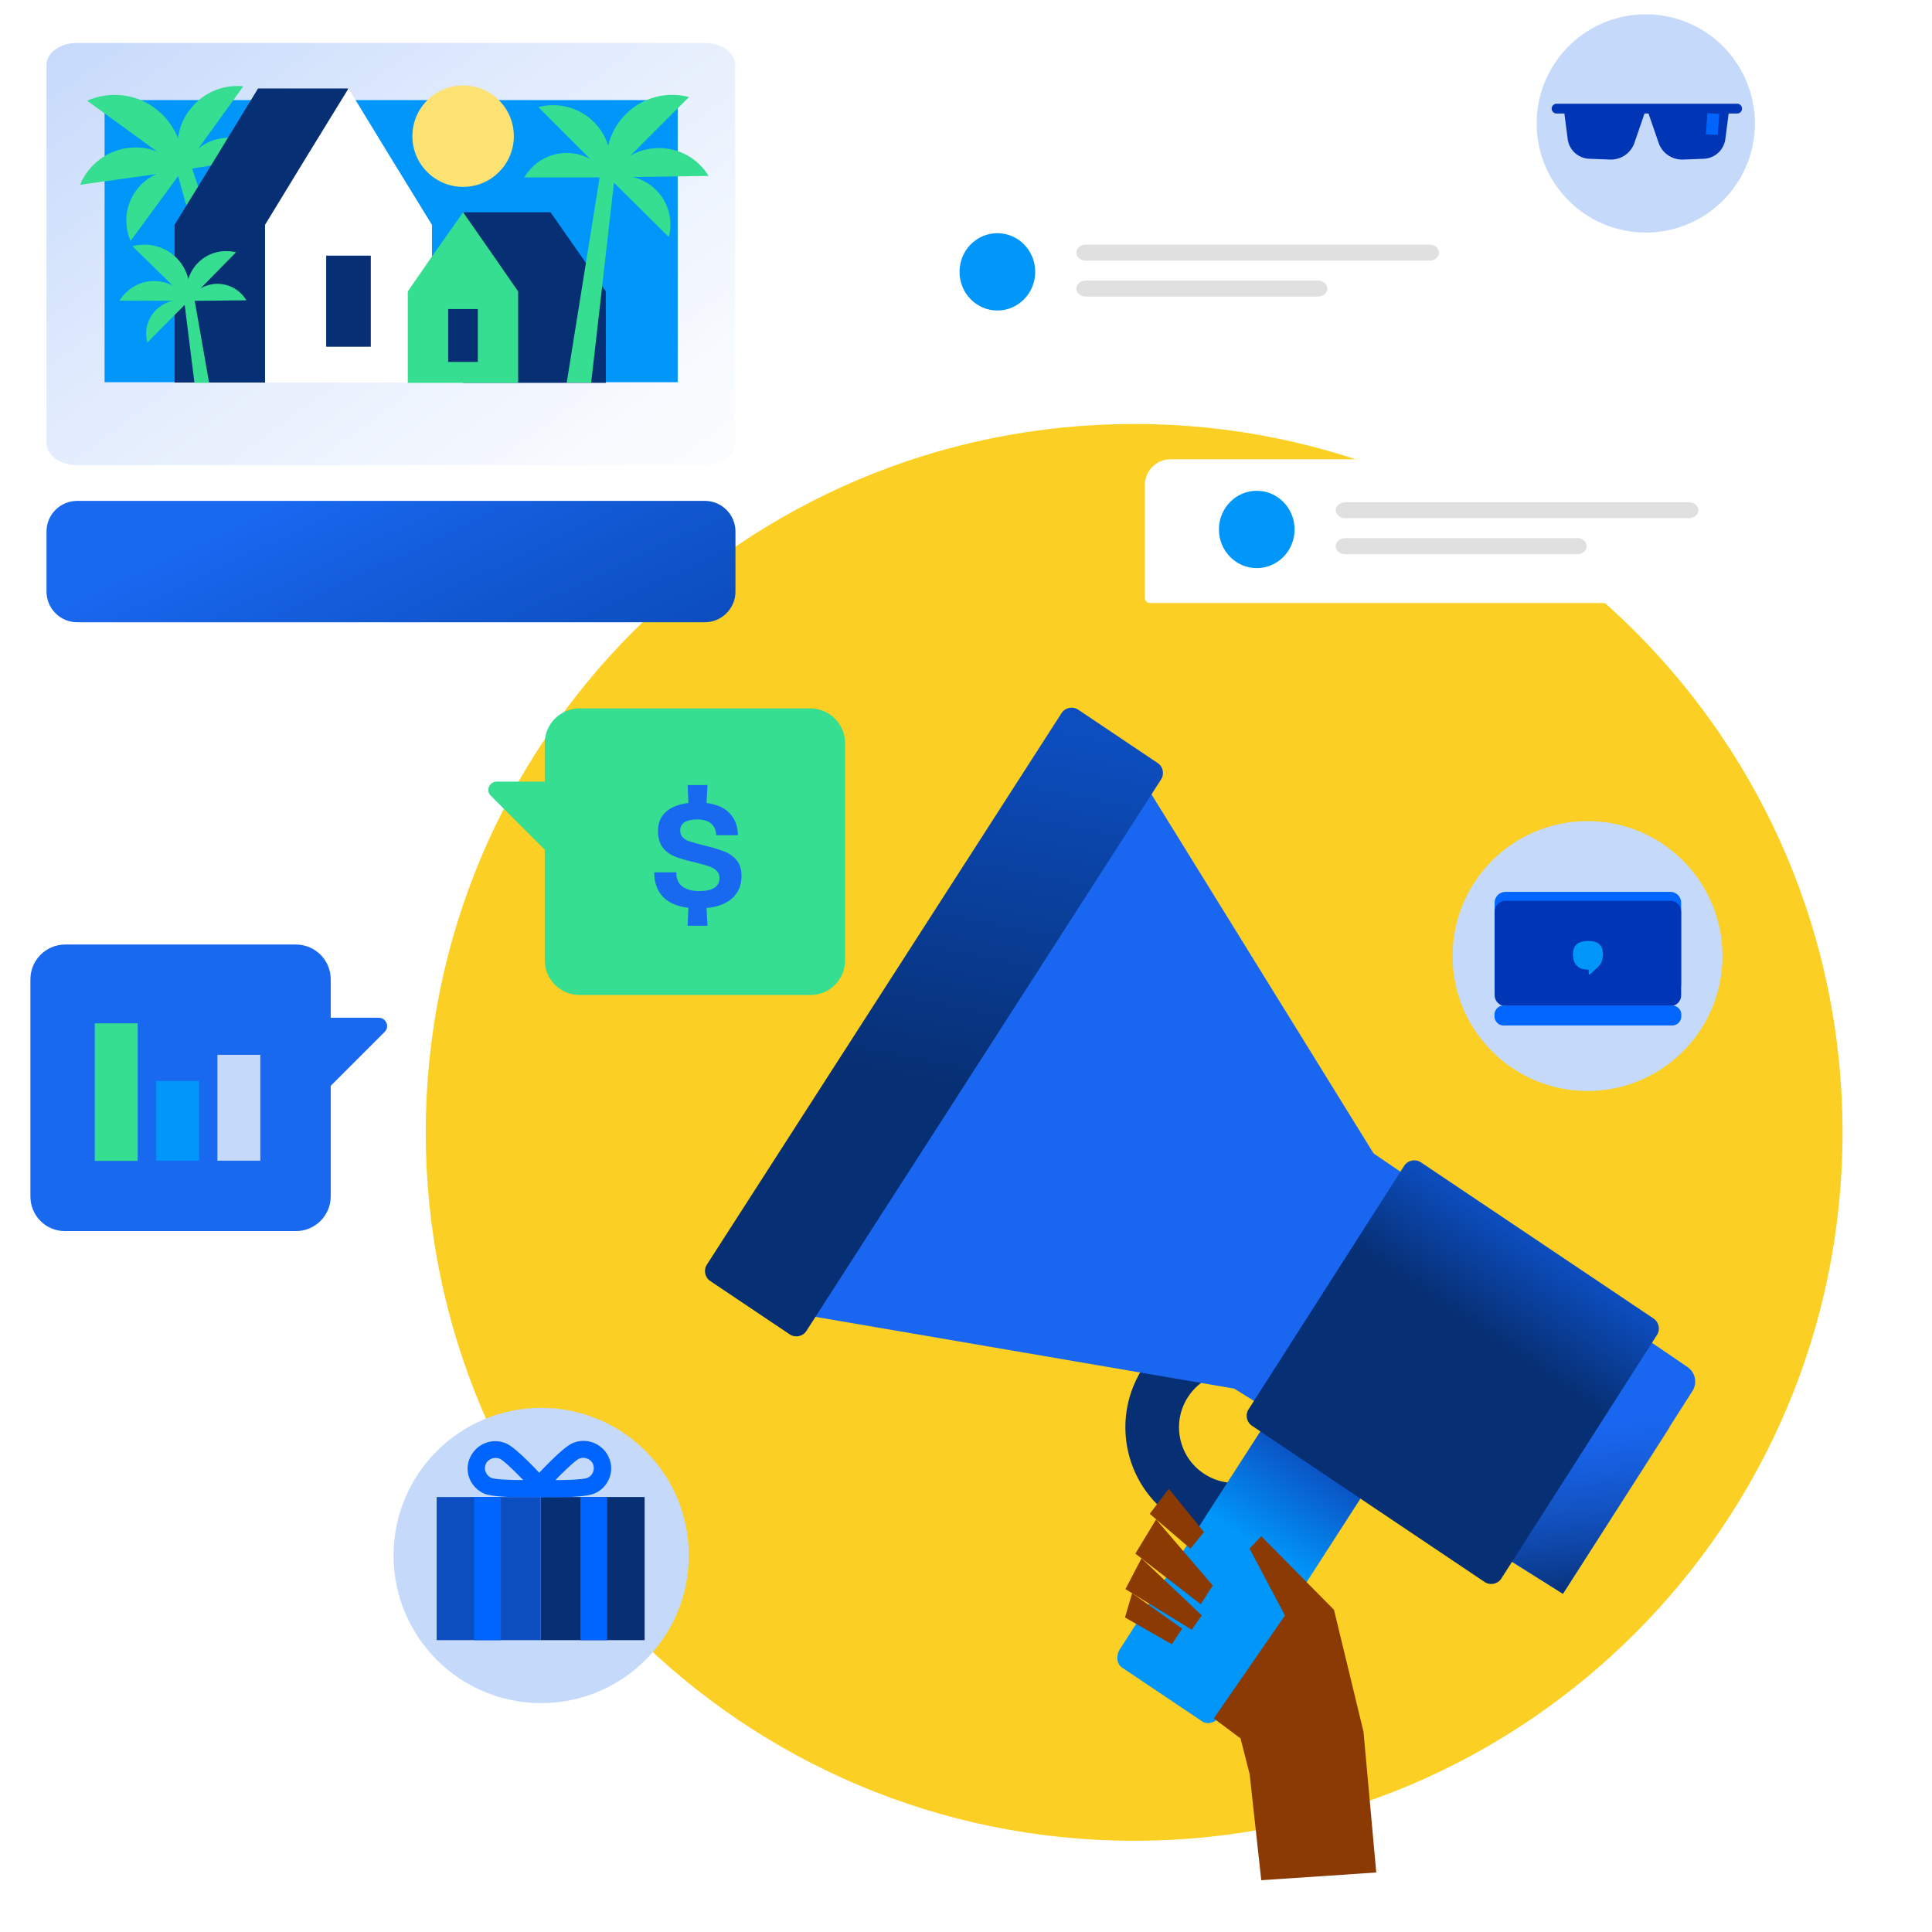 <svg xmlns="http://www.w3.org/2000/svg" width="1080" height="1080" fill="none"><path fill="#FBCF23" d="M238 633c0 218.704 177.295 396 396 396s396-177.295 396-396-177.295-396-396-396-396 177.295-396 396"/><path fill="url(#a)" d="M393.919 24H43.081C33.686 24 26 29.494 26 36.209v211.582C26 254.506 33.686 260 43.08 260H393.92c9.395 0 17.081-5.494 17.081-12.209V36.209C411 29.372 403.314 24 393.919 24"/><path fill="url(#b)" d="M394.04 280H43.086C33.69 280 26 287.689 26 297.086v33.661c0 9.397 7.689 17.086 17.086 17.086H394.04c9.397 0 17.086-7.689 17.086-17.086v-33.661c0-9.397-7.689-17.086-17.086-17.086"/><path fill="#0096FA" d="M378.833 55.95H58.463V213.66h320.37z"/><path fill="#FCE173" d="M258.886 104.476c15.664 0 28.363-12.698 28.363-28.363S274.55 47.75 258.886 47.75s-28.364 12.7-28.364 28.364 12.699 28.363 28.364 28.363"/><path fill="#35DE90" d="M44.794 103.279c4.272-10.594 14.182-18.795 26.313-20.504 12.302-1.709 23.92 3.417 31.097 12.473z"/><path fill="#35DE90" d="M48.725 56.292c11.96-5.297 26.484-4.271 37.761 4.1 11.277 8.373 16.915 21.7 15.549 34.686z"/><path fill="#35DE90" d="M102.033 95.249c-4.613-10.594-3.759-23.238 3.588-33.319 7.347-10.08 18.966-14.865 30.414-13.669z"/><path fill="#35DE90" d="M101.863 95.079c3.588-9.056 11.789-16.233 22.041-17.77 10.423-1.71 20.333 2.563 26.484 10.081z"/><path fill="#35DE90" d="M72.987 134.719c-3.93-9.056-3.076-19.821 3.075-28.193 6.151-8.543 16.232-12.473 25.972-11.448z"/><path fill="#35DE90" d="m96.907 88.756 8.202-1.366 35.198 105.251-14.011 2.222z"/><path fill="#072F73" d="M190.883 125.664 167.646 87.56l-23.409-38.102L121 87.56l-23.408 38.104v88.165h93.291z"/><path fill="#072F73" d="M194.644 49.458h-50.405v164.371h50.405z"/><path fill="#fff" d="M241.459 125.664 218.051 87.56l-23.238-38.102-23.408 38.102-23.238 38.104v88.165h93.292z"/><path fill="#072F73" d="M207.286 142.92H182.34v50.917h24.946zM323.129 140.699l-15.378-22.042h-48.867v95.342h79.794v-51.087z"/><path fill="#35DE90" d="m227.958 162.912 15.378-22.213 15.548-22.042 15.378 22.042 15.378 22.213v51.087h-61.682z"/><path fill="#072F73" d="M250.533 202.325h16.574v-29.559h-16.574z"/><path fill="#35DE90" d="M396.091 98.326c-5.81-9.568-16.232-15.72-28.193-15.55-11.96.171-22.212 6.836-27.68 16.404z"/><path fill="#35DE90" d="M385.157 54.242c-12.302-3.246-25.8 0-35.368 9.57-9.569 9.568-12.815 23.066-9.569 35.368z"/><path fill="#35DE90" d="M340.389 99.35c2.905-10.764 0-22.724-8.372-31.097-8.373-8.372-20.333-11.276-31.098-8.371z"/><path fill="#35DE90" d="M340.561 99.18c-4.785-8.201-13.669-13.669-23.75-13.669s-18.966 5.468-23.75 13.67z"/><path fill="#35DE90" d="M373.878 132.499c2.393-9.056 0-19.309-7.176-26.314-7.176-7.176-17.257-9.397-26.484-7.005z"/><path fill="#35DE90" d="M344.32 92.346h-8.03l-19.479 121.483h13.669zM66.837 168.037c3.93-6.492 11.106-10.935 19.307-10.935 8.202 0 15.378 4.442 19.137 11.106z"/><path fill="#35DE90" d="M74.012 137.623c8.373-2.221 17.77-.172 24.434 6.321 6.663 6.493 8.885 15.891 6.834 24.263z"/><path fill="#35DE90" d="M105.109 168.38a22.16 22.16 0 0 1 5.468-21.358c5.638-5.809 13.84-7.859 21.358-5.98z"/><path fill="#35DE90" d="M105.111 168.208c3.247-5.639 9.227-9.397 16.232-9.568 7.006 0 12.986 3.587 16.403 9.226zM82.386 191.446c-1.709-6.322-.171-13.158 4.784-18.113s11.79-6.663 18.111-4.954z"/><path fill="#35DE90" d="m116.901 213.999-8.885-50.575-5.638.17 6.322 50.405z"/><path fill="#1968F0" d="M17 668.898V547.421C17 536.733 25.733 528 36.421 528h129.037c10.688 0 19.421 8.733 19.421 19.421v21.506h26.85c4.171 0 6.256 5.083 3.258 7.951l-30.108 30.108v61.782c0 10.687-8.733 19.42-19.421 19.42H36.421c-10.688.131-19.42-8.602-19.42-19.29"/><path fill="#C5D9FB" d="M121.533 589.65h23.983v59.175h-23.983z"/><path fill="#0096FA" d="M87.254 604.249h23.982v44.576H87.254z"/><path fill="#35DE90" d="M52.974 572.055h23.983v76.9H52.974zM472.402 536.898V415.421c0-10.688-8.733-19.421-19.421-19.421H323.944c-10.688 0-19.42 8.733-19.42 19.421v21.506h-26.85c-4.171 0-6.257 5.083-3.259 7.951l30.109 30.108v61.782c0 10.687 8.732 19.42 19.42 19.42h129.037c10.688.13 19.421-8.602 19.421-19.29"/><path fill="#1968F0" d="M384.837 507.495q-9.464-1.195-14.333-6.247-4.777-5.145-4.777-13.598h12.311q0 5.329 3.399 7.901 3.492 2.573 9.28 2.573 11.484 0 11.484-7.258 0-2.481-1.47-3.951-1.47-1.562-4.226-2.572t-8.085-2.297q-7.442-1.655-11.76-3.492-4.227-1.929-6.523-5.236-2.297-3.4-2.297-8.912 0-6.707 4.502-10.658 4.593-3.951 12.495-4.869l-.46-10.015h11.117l-.551 10.015q8.729 1.102 13.046 5.88 4.41 4.685 4.502 12.127h-12.127q-.093-4.226-2.849-6.523-2.664-2.297-7.809-2.297-4.318 0-6.891 1.47-2.572 1.47-2.572 4.686 0 2.296 1.194 3.675 1.195 1.378 3.583 2.297 2.481.826 7.35 2.113 7.81 1.837 12.312 3.583t7.166 5.053q2.664 3.216 2.664 8.728 0 7.626-5.053 12.312-5.052 4.685-14.516 5.604l.551 9.923h-11.117z"/><path fill="#072F73" fill-rule="evenodd" d="M672.841 823.687c-14.258-9.573-18.056-28.892-8.483-43.15s28.892-18.056 43.151-8.483c14.258 9.573 18.056 28.892 8.483 43.15s-28.892 18.056-43.151 8.483m-16.714 24.895c-28.007-18.804-35.468-56.752-16.663-84.76 18.804-28.007 56.752-35.467 84.759-16.663s35.468 56.752 16.664 84.76c-18.805 28.007-56.753 35.467-84.76 16.663" clip-rule="evenodd"/><path fill="url(#c)" d="m627.226 932.179 44.807 30.084c3.068 2.059 7.626.694 10.129-3.035l107.327-166.439c2.504-3.728 2.042-8.464-1.026-10.524l-44.807-30.084c-3.067-2.059-7.626-.694-10.129 3.035L626.2 921.655c-2.503 3.728-2.042 8.464 1.026 10.524"/><path fill="#1967F1" d="m431.686 732.001 203.051-302.425 133.11 215.208 175.47 119.383c4.406 2.999 5.63 8.958 2.76 13.449l-72.392 113.327-183.714-114.692z"/><path fill="url(#d)" d="m873.68 890.944-42.018-26.668 91.447-108.872 10.186 42.656z"/><path fill="url(#e)" d="m699.862 797.018 130.035 87.306c3.06 2.055 7.236 1.247 9.279-1.796l87.032-136.196c2.043-3.043 1.21-7.214-1.851-9.269l-130.034-87.306c-3.061-2.055-7.237-1.247-9.279 1.796l-87.033 136.196c-2.042 3.043-1.21 7.214 1.851 9.269"/><path fill="url(#f)" d="m397.025 716.088 44.442 29.838c3.043 2.043 7.204 1.225 9.247-1.818L648.986 435.8c2.042-3.043 1.224-7.204-1.818-9.247l-44.442-29.838c-3.043-2.043-7.204-1.225-9.247 1.817L395.208 706.841c-2.043 3.043-1.225 7.204 1.817 9.247"/><path fill="#8C3A03" d="m762.214 968.074-16.497-68.161-40.66-41.164-6.572 6.926 19.801 37.374-39.764 57.548 14.966 11.213 5.081 19.978 6.488 59.262 64.278-4.32zM642.711 846.231l10.656-14 19.675 24.222-7.584 9.237zM646.267 849.356l-11.589 19.145 36.527 28.271 6.703-10.496z"/><path fill="#8C3A03" d="m638.097 871.117 33.689 31.886-5.597 8.024-37.07-22.688z"/><path fill="#8C3A03" d="m632.852 890.6-3.976 13.57 26.176 15.006 5.808-8.76z"/><path fill="#C5D9FB" d="M302.525 952.051c45.578 0 82.526-36.948 82.526-82.526S348.103 787 302.525 787 220 823.948 220 869.525s36.948 82.526 82.525 82.526"/><path fill="#072F73" d="M360.354 836.846h-58.135v80.005h58.135z"/><path fill="#0065FF" d="M339.383 836.846h-14.921v80.005h14.921z"/><path fill="#0C4EC0" d="M302.223 836.846h-58.136v80.005h58.136z"/><path fill="#0065FF" d="M279.982 836.846h-14.921v80.005h14.921zM310.104 836.985c-4.364 0-8.305-.139-10.417-.139-1.83 0-3.519-1.115-4.223-2.927-.703-1.673-.422-3.624.845-5.018 4.082-4.6 17.877-19.653 23.789-22.162 3.801-1.672 8.024-1.672 11.824-.139s6.898 4.46 8.446 8.223c1.689 3.764 1.689 7.945.141 11.708s-4.505 6.83-8.305 8.363c-3.801 1.673-13.936 2.091-22.1 2.091m16.047-22.022c-.845 0-1.548.139-2.393.418-1.83.836-7.46 5.993-13.232 11.987 8.446 0 15.906-.418 17.877-1.255 1.408-.557 2.534-1.812 3.097-3.205a6.1 6.1 0 0 0 0-4.461c-.563-1.394-1.83-2.509-3.238-3.066a5.7 5.7 0 0 0-2.111-.418"/><path fill="#0065FF" d="M293.075 836.984c-8.305 0-18.299-.418-22.24-1.951-3.801-1.673-6.757-4.6-8.305-8.363s-1.549-7.945.14-11.708 4.646-6.69 8.446-8.224c3.801-1.533 8.024-1.533 11.824.14 5.912 2.509 19.707 17.562 23.789 22.162 1.267 1.393 1.549 3.345.845 5.017s-2.393 2.788-4.223 2.927c-1.971-.139-5.771 0-10.276 0m-16.047-22.022c-.704 0-1.548.139-2.252.418-1.408.558-2.675 1.673-3.238 3.067-.563 1.393-.703 3.066 0 4.46.563 1.394 1.69 2.648 3.097 3.206 1.83.836 9.431 1.254 17.877 1.254-5.771-5.993-11.261-11.151-13.232-11.987-.703-.139-1.407-.418-2.252-.418"/><path fill="#C5D9FB" d="M887.433 609.867c41.661 0 75.434-33.773 75.434-75.434S929.094 459 887.433 459 812 492.773 812 534.433s33.773 75.434 75.433 75.434"/><path fill="#06F" d="M933.732 556.016h-92.179c-3.324 0-6.044-2.733-6.044-6.073v-45.322c0-3.341 2.72-6.074 6.044-6.074h92.179c3.324 0 6.044 2.733 6.044 6.074v45.322c.076 3.34-2.644 6.073-6.044 6.073"/><path fill="#0035B5" d="M933.732 562.392h-92.179c-3.324 0-6.044-2.733-6.044-6.073V509.63c0-3.34 2.72-6.073 6.044-6.073h92.179c3.324 0 6.044 2.733 6.044 6.073v46.689c.076 3.34-2.644 6.073-6.044 6.073"/><path fill="#06F" d="M934.789 573.248h-94.293c-2.796 0-5.063-2.277-5.063-5.086v-.987c0-2.809 2.267-5.087 5.063-5.087h94.293c2.796 0 5.063 2.278 5.063 5.087v.987c0 2.809-2.267 5.086-5.063 5.086"/><path fill="#0096FA" d="M887.642 526.029c1.209 0 2.418.076 3.627.379 2.568.684 4.155 2.278 4.609 4.935.377 2.126.226 4.175-.529 6.225-.453 1.215-1.285 2.202-2.192 3.113-1.208 1.138-2.493 2.277-3.702 3.416-.151.152-.377.303-.604.531-.151.152-.302.228-.453.152-.227-.076-.303-.228-.303-.455v-1.822c0-.456 0-.456-.453-.456-1.284 0-2.493-.152-3.702-.607-2.191-.835-3.551-2.43-4.231-4.707-.529-1.898-.605-3.796-.152-5.77.529-2.277 1.965-3.72 4.232-4.403 1.208-.379 2.569-.531 3.853-.531"/><path fill="#C5D9FB" d="M920 130c33.689 0 61-27.311 61-61S953.689 8 920 8s-61 27.31-61 61 27.311 61 61 61"/><path fill="#0035B5" fill-rule="evenodd" d="M870.188 57.99a2.732 2.732 0 1 0 0 5.463h4.315l1.846 14.269a12.67 12.67 0 0 0 12.097 11.035l11.574.429a13.88 13.88 0 0 0 13.635-9.352l5.636-16.38h2.241l5.637 16.38a13.88 13.88 0 0 0 13.635 9.352l11.574-.429a12.67 12.67 0 0 0 12.097-11.035l1.846-14.269h4.7a2.732 2.732 0 1 0 0-5.463z" clip-rule="evenodd"/><path fill="#0065FF" fill-rule="evenodd" d="m953.632 75.05.802-11.802 6.59.447-.801 11.803z" clip-rule="evenodd"/><g filter="url(#g)"><path fill="#fff" d="M976.978 269.35c0-7.925-6.43-14.35-14.36-14.35H654.36c-7.931 0-14.36 6.425-14.36 14.35v63.138a2.87 2.87 0 0 0 2.872 2.87h319.746c7.93 0 14.36-6.425 14.36-14.35z"/></g><path fill="#0096FA" d="M702.535 317.578c11.682 0 21.152-9.676 21.152-21.611s-9.47-21.611-21.152-21.611c-11.681 0-21.151 9.676-21.151 21.611s9.47 21.611 21.151 21.611"/><path fill="#E0E0E0" fill-rule="evenodd" d="M746.672 285.224c0-2.479 2.394-4.488 5.347-4.488h192.053c2.953 0 5.347 2.009 5.347 4.488 0 2.478-2.394 4.487-5.347 4.487H752.019c-2.953 0-5.347-2.009-5.347-4.487M746.672 305.313c0-2.478 2.394-4.487 5.347-4.487h129.636c2.953 0 5.347 2.009 5.347 4.487s-2.394 4.488-5.347 4.488H752.019c-2.953 0-5.347-2.009-5.347-4.488" clip-rule="evenodd"/><g filter="url(#h)"><path fill="#fff" d="M831.978 125.35c0-7.925-6.43-14.35-14.36-14.35H509.36c-7.931 0-14.36 6.425-14.36 14.35v63.138a2.87 2.87 0 0 0 2.872 2.87h319.746c7.93 0 14.36-6.425 14.36-14.35z"/></g><path fill="#0096FA" d="M557.535 173.578c11.682 0 21.152-9.676 21.152-21.611s-9.47-21.611-21.152-21.611c-11.681 0-21.151 9.676-21.151 21.611s9.47 21.611 21.151 21.611"/><path fill="#E0E0E0" fill-rule="evenodd" d="M601.677 141.224c0-2.479 2.394-4.488 5.347-4.488h192.053c2.953 0 5.347 2.009 5.347 4.488 0 2.478-2.394 4.487-5.347 4.487H607.024c-2.953 0-5.347-2.009-5.347-4.487M601.677 161.313c0-2.478 2.394-4.487 5.347-4.487H736.66c2.953 0 5.347 2.009 5.347 4.487s-2.394 4.488-5.347 4.488H607.024c-2.953 0-5.347-2.009-5.347-4.488" clip-rule="evenodd"/><defs><linearGradient id="a" x1="451.655" x2="165.638" y1="304.595" y2="-85.9" gradientUnits="userSpaceOnUse"><stop stop-color="#fff"/><stop offset=".243" stop-color="#F7FAFE"/><stop offset=".616" stop-color="#E2ECFD"/><stop offset="1" stop-color="#C5D9FB"/></linearGradient><linearGradient id="b" x1="172.22" x2="264.895" y1="216.687" y2="411.186" gradientUnits="userSpaceOnUse"><stop offset=".236" stop-color="#1968F0"/><stop offset=".716" stop-color="#1056CE"/><stop offset=".988" stop-color="#0C4EC0"/></linearGradient><linearGradient id="c" x1="767.584" x2="648.106" y1="768.246" y2="946.198" gradientUnits="userSpaceOnUse"><stop offset=".262" stop-color="#0C4EC0"/><stop offset=".541" stop-color="#0096FA"/></linearGradient><linearGradient id="d" x1="867.554" x2="879.592" y1="768.671" y2="893.729" gradientUnits="userSpaceOnUse"><stop offset=".214" stop-color="#1967F1" stop-opacity=".46"/><stop offset="1" stop-color="#072F73"/></linearGradient><linearGradient id="e" x1="860.86" x2="763.359" y1="694.431" y2="839.65" gradientUnits="userSpaceOnUse"><stop stop-color="#0C4EC0"/><stop offset=".346" stop-color="#072F73"/></linearGradient><linearGradient id="f" x1="627.955" x2="587.602" y1="413.654" y2="619.506" gradientUnits="userSpaceOnUse"><stop stop-color="#0C4EC0"/><stop offset="1" stop-color="#072F73"/></linearGradient><filter id="g" width="357.983" height="101.364" x="629.497" y="246.248" color-interpolation-filters="sRGB" filterUnits="userSpaceOnUse"><feFlood flood-opacity="0" result="BackgroundImageFix"/><feColorMatrix in="SourceAlpha" result="hardAlpha" values="0 0 0 0 0 0 0 0 0 0 0 0 0 0 0 0 0 0 127 0"/><feOffset dy="1.75"/><feGaussianBlur stdDeviation="5.251"/><feColorMatrix values="0 0 0 0 0.375 0 0 0 0 0.482 0 0 0 0 0.602 0 0 0 0.15 0"/><feBlend in2="BackgroundImageFix" result="effect1_dropShadow_10272_1629"/><feBlend in="SourceGraphic" in2="effect1_dropShadow_10272_1629" result="shape"/></filter><filter id="h" width="357.983" height="101.364" x="484.497" y="102.248" color-interpolation-filters="sRGB" filterUnits="userSpaceOnUse"><feFlood flood-opacity="0" result="BackgroundImageFix"/><feColorMatrix in="SourceAlpha" result="hardAlpha" values="0 0 0 0 0 0 0 0 0 0 0 0 0 0 0 0 0 0 127 0"/><feOffset dy="1.75"/><feGaussianBlur stdDeviation="5.251"/><feColorMatrix values="0 0 0 0 0.375 0 0 0 0 0.482 0 0 0 0 0.602 0 0 0 0.15 0"/><feBlend in2="BackgroundImageFix" result="effect1_dropShadow_10272_1629"/><feBlend in="SourceGraphic" in2="effect1_dropShadow_10272_1629" result="shape"/></filter></defs></svg>